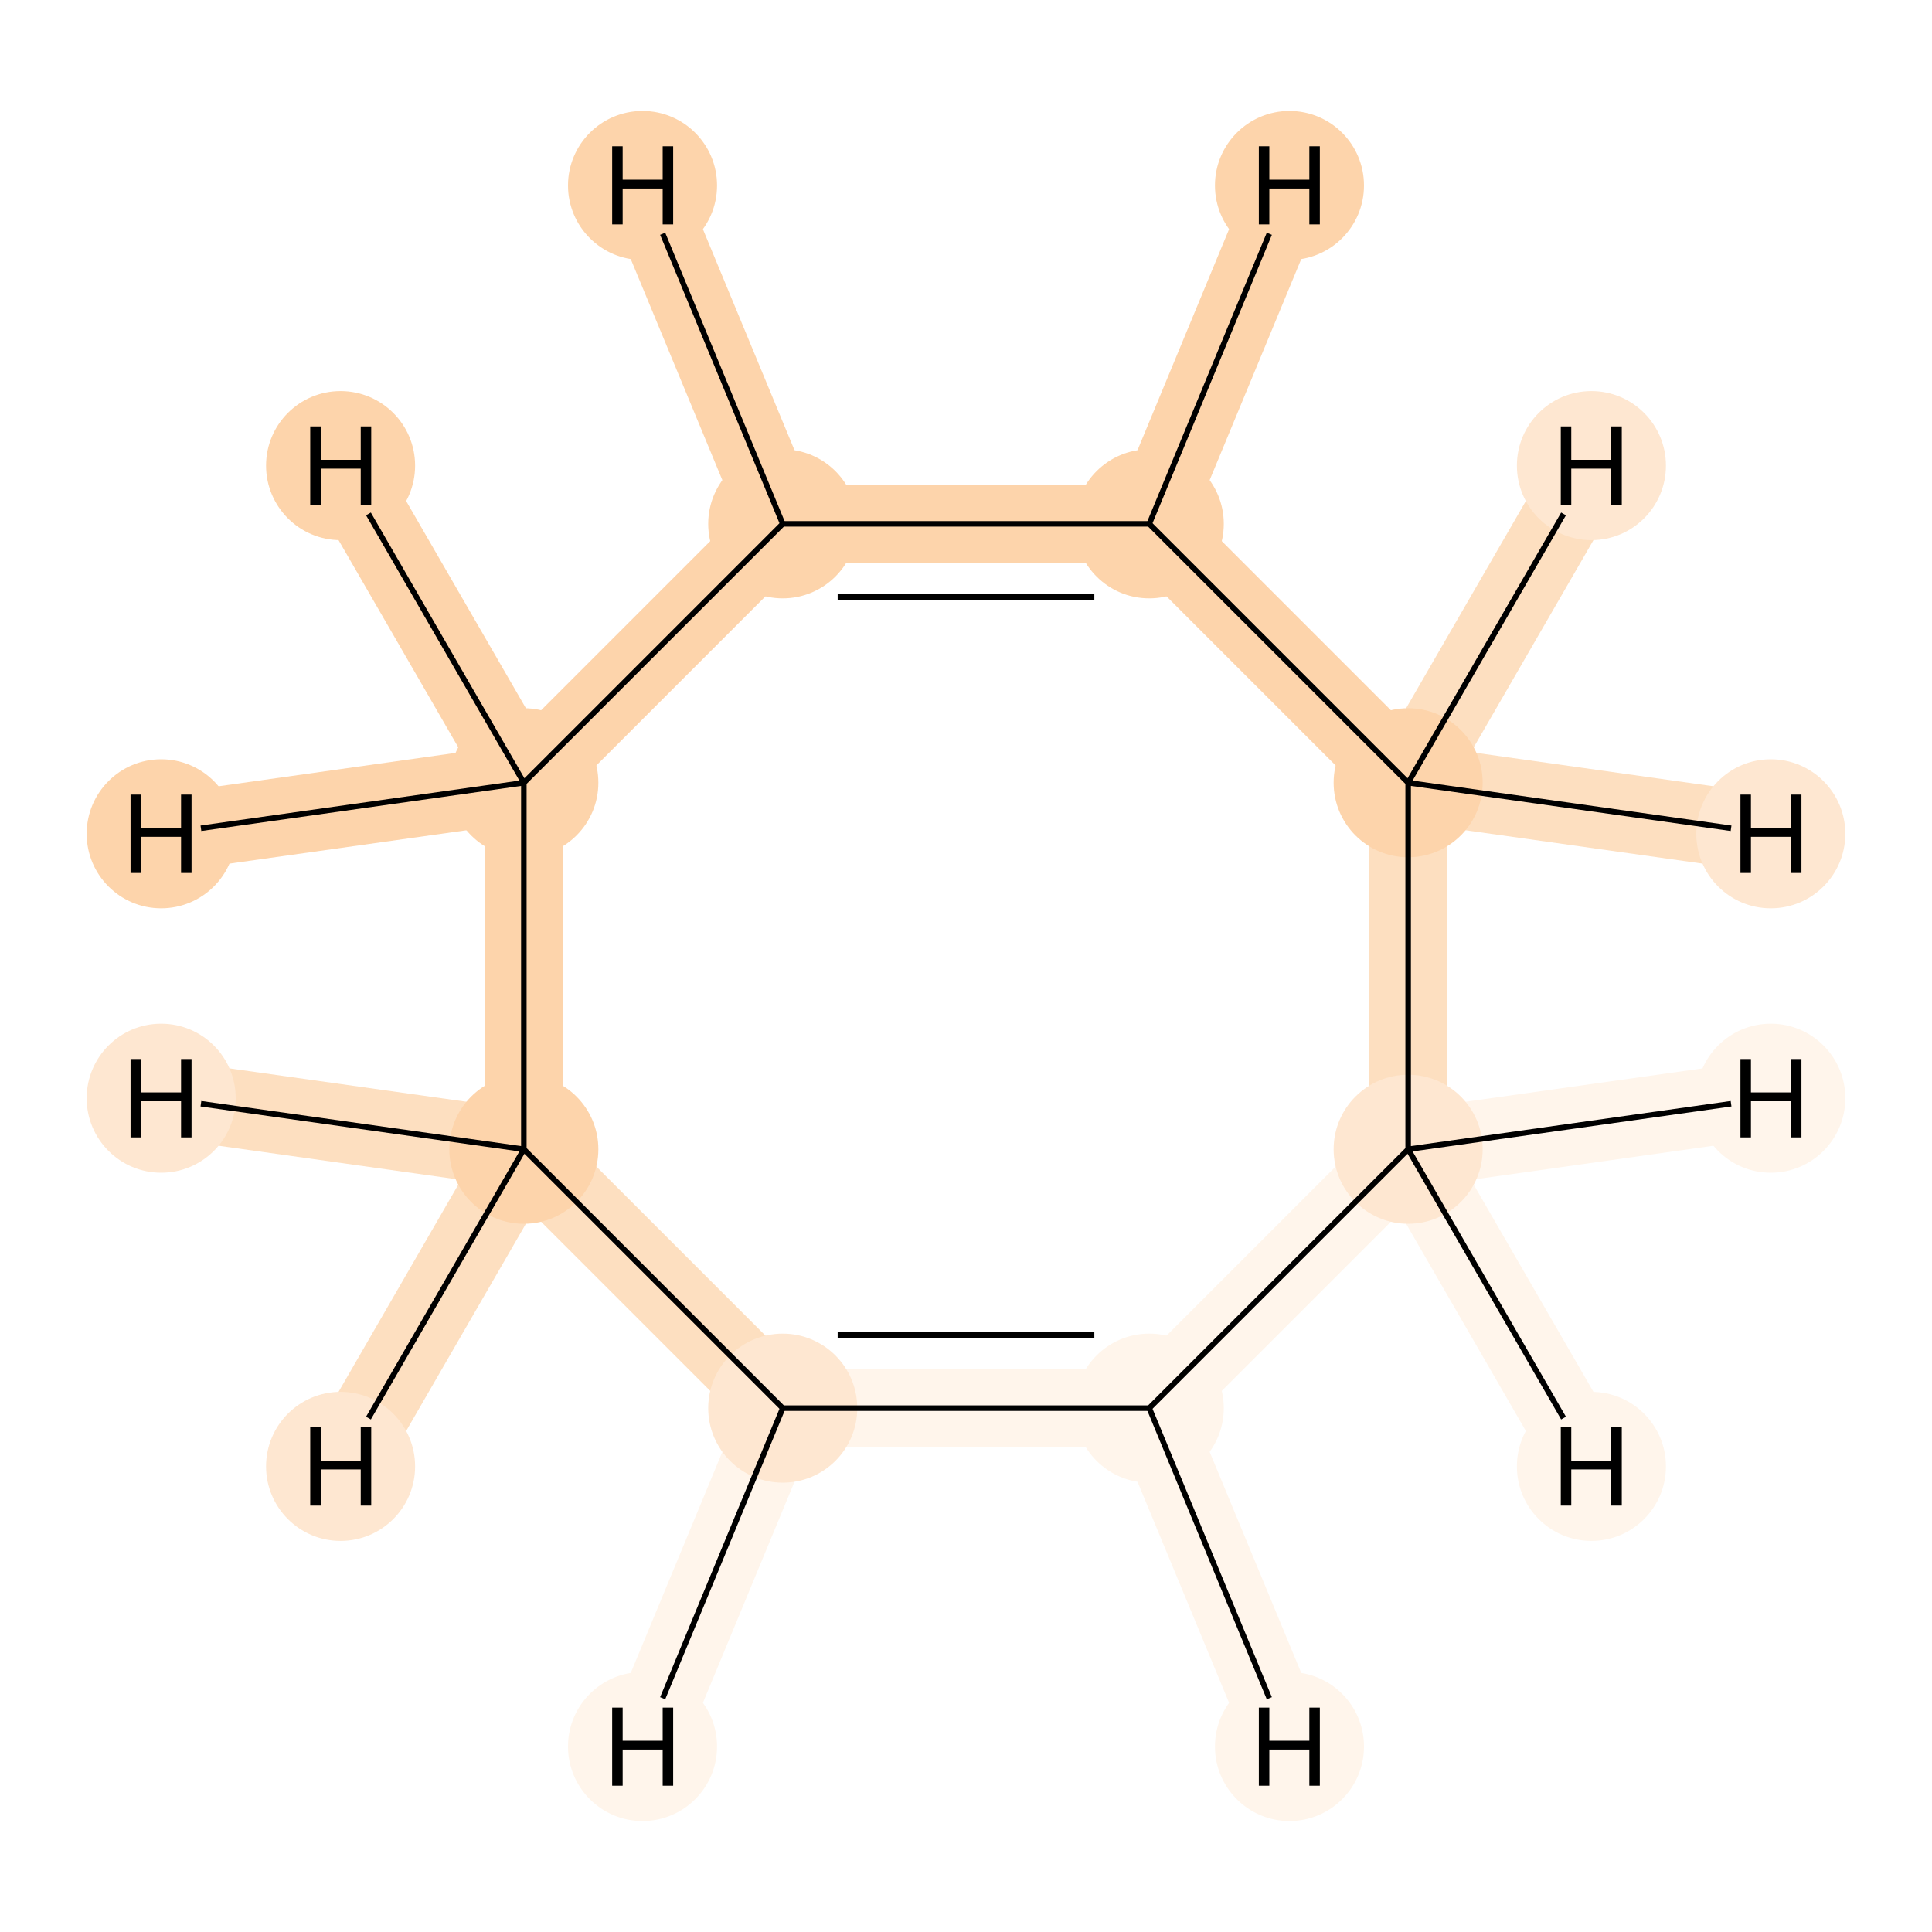 <?xml version='1.0' encoding='iso-8859-1'?>
<svg version='1.1' baseProfile='full'
              xmlns='http://www.w3.org/2000/svg'
                      xmlns:rdkit='http://www.rdkit.org/xml'
                      xmlns:xlink='http://www.w3.org/1999/xlink'
                  xml:space='preserve'
width='700px' height='700px' viewBox='0 0 700 700'>
<!-- END OF HEADER -->
<rect style='opacity:1.0;fill:#FFFFFF;stroke:none' width='700.0' height='700.0' x='0.0' y='0.0'> </rect>
<path d='M 189.8,416.4 L 189.8,283.6' style='fill:none;fill-rule:evenodd;stroke:#FDD4AB;stroke-width:28.3px;stroke-linecap:butt;stroke-linejoin:miter;stroke-opacity:1' />
<path d='M 189.8,416.4 L 283.6,510.2' style='fill:none;fill-rule:evenodd;stroke:#FDDFC0;stroke-width:28.3px;stroke-linecap:butt;stroke-linejoin:miter;stroke-opacity:1' />
<path d='M 189.8,416.4 L 123.4,531.3' style='fill:none;fill-rule:evenodd;stroke:#FDDFC0;stroke-width:28.3px;stroke-linecap:butt;stroke-linejoin:miter;stroke-opacity:1' />
<path d='M 189.8,416.4 L 58.4,397.9' style='fill:none;fill-rule:evenodd;stroke:#FDDFC0;stroke-width:28.3px;stroke-linecap:butt;stroke-linejoin:miter;stroke-opacity:1' />
<path d='M 189.8,283.6 L 283.6,189.8' style='fill:none;fill-rule:evenodd;stroke:#FDD4AB;stroke-width:28.3px;stroke-linecap:butt;stroke-linejoin:miter;stroke-opacity:1' />
<path d='M 189.8,283.6 L 58.4,302.1' style='fill:none;fill-rule:evenodd;stroke:#FDD4AB;stroke-width:28.3px;stroke-linecap:butt;stroke-linejoin:miter;stroke-opacity:1' />
<path d='M 189.8,283.6 L 123.4,168.7' style='fill:none;fill-rule:evenodd;stroke:#FDD4AB;stroke-width:28.3px;stroke-linecap:butt;stroke-linejoin:miter;stroke-opacity:1' />
<path d='M 283.6,189.8 L 416.4,189.8' style='fill:none;fill-rule:evenodd;stroke:#FDD4AB;stroke-width:28.3px;stroke-linecap:butt;stroke-linejoin:miter;stroke-opacity:1' />
<path d='M 283.6,189.8 L 232.8,67.2' style='fill:none;fill-rule:evenodd;stroke:#FDD4AB;stroke-width:28.3px;stroke-linecap:butt;stroke-linejoin:miter;stroke-opacity:1' />
<path d='M 416.4,189.8 L 510.2,283.6' style='fill:none;fill-rule:evenodd;stroke:#FDD4AB;stroke-width:28.3px;stroke-linecap:butt;stroke-linejoin:miter;stroke-opacity:1' />
<path d='M 416.4,189.8 L 467.2,67.2' style='fill:none;fill-rule:evenodd;stroke:#FDD4AB;stroke-width:28.3px;stroke-linecap:butt;stroke-linejoin:miter;stroke-opacity:1' />
<path d='M 510.2,283.6 L 510.2,416.4' style='fill:none;fill-rule:evenodd;stroke:#FDDFC0;stroke-width:28.3px;stroke-linecap:butt;stroke-linejoin:miter;stroke-opacity:1' />
<path d='M 510.2,283.6 L 576.6,168.7' style='fill:none;fill-rule:evenodd;stroke:#FDDFC0;stroke-width:28.3px;stroke-linecap:butt;stroke-linejoin:miter;stroke-opacity:1' />
<path d='M 510.2,283.6 L 641.6,302.1' style='fill:none;fill-rule:evenodd;stroke:#FDDFC0;stroke-width:28.3px;stroke-linecap:butt;stroke-linejoin:miter;stroke-opacity:1' />
<path d='M 510.2,416.4 L 416.4,510.2' style='fill:none;fill-rule:evenodd;stroke:#FFF5EB;stroke-width:28.3px;stroke-linecap:butt;stroke-linejoin:miter;stroke-opacity:1' />
<path d='M 510.2,416.4 L 641.6,397.9' style='fill:none;fill-rule:evenodd;stroke:#FFF5EB;stroke-width:28.3px;stroke-linecap:butt;stroke-linejoin:miter;stroke-opacity:1' />
<path d='M 510.2,416.4 L 576.6,531.3' style='fill:none;fill-rule:evenodd;stroke:#FFF5EB;stroke-width:28.3px;stroke-linecap:butt;stroke-linejoin:miter;stroke-opacity:1' />
<path d='M 416.4,510.2 L 283.6,510.2' style='fill:none;fill-rule:evenodd;stroke:#FFF5EB;stroke-width:28.3px;stroke-linecap:butt;stroke-linejoin:miter;stroke-opacity:1' />
<path d='M 416.4,510.2 L 467.2,632.8' style='fill:none;fill-rule:evenodd;stroke:#FFF5EB;stroke-width:28.3px;stroke-linecap:butt;stroke-linejoin:miter;stroke-opacity:1' />
<path d='M 283.6,510.2 L 232.8,632.8' style='fill:none;fill-rule:evenodd;stroke:#FFF5EB;stroke-width:28.3px;stroke-linecap:butt;stroke-linejoin:miter;stroke-opacity:1' />
<ellipse cx='189.8' cy='416.4' rx='26.5' ry='26.5'  style='fill:#FDD4AB;fill-rule:evenodd;stroke:#FDD4AB;stroke-width:1.0px;stroke-linecap:butt;stroke-linejoin:miter;stroke-opacity:1' />
<ellipse cx='189.8' cy='283.6' rx='26.5' ry='26.5'  style='fill:#FDD4AB;fill-rule:evenodd;stroke:#FDD4AB;stroke-width:1.0px;stroke-linecap:butt;stroke-linejoin:miter;stroke-opacity:1' />
<ellipse cx='283.6' cy='189.8' rx='26.5' ry='26.5'  style='fill:#FDD4AB;fill-rule:evenodd;stroke:#FDD4AB;stroke-width:1.0px;stroke-linecap:butt;stroke-linejoin:miter;stroke-opacity:1' />
<ellipse cx='416.4' cy='189.8' rx='26.5' ry='26.5'  style='fill:#FDD4AB;fill-rule:evenodd;stroke:#FDD4AB;stroke-width:1.0px;stroke-linecap:butt;stroke-linejoin:miter;stroke-opacity:1' />
<ellipse cx='510.2' cy='283.6' rx='26.5' ry='26.5'  style='fill:#FDD4AB;fill-rule:evenodd;stroke:#FDD4AB;stroke-width:1.0px;stroke-linecap:butt;stroke-linejoin:miter;stroke-opacity:1' />
<ellipse cx='510.2' cy='416.4' rx='26.5' ry='26.5'  style='fill:#FEE7D1;fill-rule:evenodd;stroke:#FEE7D1;stroke-width:1.0px;stroke-linecap:butt;stroke-linejoin:miter;stroke-opacity:1' />
<ellipse cx='416.4' cy='510.2' rx='26.5' ry='26.5'  style='fill:#FFF5EB;fill-rule:evenodd;stroke:#FFF5EB;stroke-width:1.0px;stroke-linecap:butt;stroke-linejoin:miter;stroke-opacity:1' />
<ellipse cx='283.6' cy='510.2' rx='26.5' ry='26.5'  style='fill:#FEE7D1;fill-rule:evenodd;stroke:#FEE7D1;stroke-width:1.0px;stroke-linecap:butt;stroke-linejoin:miter;stroke-opacity:1' />
<ellipse cx='123.4' cy='531.3' rx='26.5' ry='26.5'  style='fill:#FEE7D1;fill-rule:evenodd;stroke:#FEE7D1;stroke-width:1.0px;stroke-linecap:butt;stroke-linejoin:miter;stroke-opacity:1' />
<ellipse cx='58.4' cy='397.9' rx='26.5' ry='26.5'  style='fill:#FEE7D1;fill-rule:evenodd;stroke:#FEE7D1;stroke-width:1.0px;stroke-linecap:butt;stroke-linejoin:miter;stroke-opacity:1' />
<ellipse cx='58.4' cy='302.1' rx='26.5' ry='26.5'  style='fill:#FDD4AB;fill-rule:evenodd;stroke:#FDD4AB;stroke-width:1.0px;stroke-linecap:butt;stroke-linejoin:miter;stroke-opacity:1' />
<ellipse cx='123.4' cy='168.7' rx='26.5' ry='26.5'  style='fill:#FDD4AB;fill-rule:evenodd;stroke:#FDD4AB;stroke-width:1.0px;stroke-linecap:butt;stroke-linejoin:miter;stroke-opacity:1' />
<ellipse cx='232.8' cy='67.2' rx='26.5' ry='26.5'  style='fill:#FDD4AB;fill-rule:evenodd;stroke:#FDD4AB;stroke-width:1.0px;stroke-linecap:butt;stroke-linejoin:miter;stroke-opacity:1' />
<ellipse cx='467.2' cy='67.2' rx='26.5' ry='26.5'  style='fill:#FDD4AB;fill-rule:evenodd;stroke:#FDD4AB;stroke-width:1.0px;stroke-linecap:butt;stroke-linejoin:miter;stroke-opacity:1' />
<ellipse cx='576.6' cy='168.7' rx='26.5' ry='26.5'  style='fill:#FEE7D1;fill-rule:evenodd;stroke:#FEE7D1;stroke-width:1.0px;stroke-linecap:butt;stroke-linejoin:miter;stroke-opacity:1' />
<ellipse cx='641.6' cy='302.1' rx='26.5' ry='26.5'  style='fill:#FEE7D1;fill-rule:evenodd;stroke:#FEE7D1;stroke-width:1.0px;stroke-linecap:butt;stroke-linejoin:miter;stroke-opacity:1' />
<ellipse cx='641.6' cy='397.9' rx='26.5' ry='26.5'  style='fill:#FFF5EB;fill-rule:evenodd;stroke:#FFF5EB;stroke-width:1.0px;stroke-linecap:butt;stroke-linejoin:miter;stroke-opacity:1' />
<ellipse cx='576.6' cy='531.3' rx='26.5' ry='26.5'  style='fill:#FFF5EB;fill-rule:evenodd;stroke:#FFF5EB;stroke-width:1.0px;stroke-linecap:butt;stroke-linejoin:miter;stroke-opacity:1' />
<ellipse cx='467.2' cy='632.8' rx='26.5' ry='26.5'  style='fill:#FFF5EB;fill-rule:evenodd;stroke:#FFF5EB;stroke-width:1.0px;stroke-linecap:butt;stroke-linejoin:miter;stroke-opacity:1' />
<ellipse cx='232.8' cy='632.8' rx='26.5' ry='26.5'  style='fill:#FFF5EB;fill-rule:evenodd;stroke:#FFF5EB;stroke-width:1.0px;stroke-linecap:butt;stroke-linejoin:miter;stroke-opacity:1' />
<path class='bond-0 atom-0 atom-1' d='M 189.8,416.4 L 189.8,283.6' style='fill:none;fill-rule:evenodd;stroke:#000000;stroke-width:2.0px;stroke-linecap:butt;stroke-linejoin:miter;stroke-opacity:1' />
<path class='bond-7 atom-7 atom-0' d='M 283.6,510.2 L 189.8,416.4' style='fill:none;fill-rule:evenodd;stroke:#000000;stroke-width:2.0px;stroke-linecap:butt;stroke-linejoin:miter;stroke-opacity:1' />
<path class='bond-8 atom-0 atom-8' d='M 189.8,416.4 L 133.5,513.8' style='fill:none;fill-rule:evenodd;stroke:#000000;stroke-width:2.0px;stroke-linecap:butt;stroke-linejoin:miter;stroke-opacity:1' />
<path class='bond-9 atom-0 atom-9' d='M 189.8,416.4 L 72.8,399.9' style='fill:none;fill-rule:evenodd;stroke:#000000;stroke-width:2.0px;stroke-linecap:butt;stroke-linejoin:miter;stroke-opacity:1' />
<path class='bond-1 atom-1 atom-2' d='M 189.8,283.6 L 283.6,189.8' style='fill:none;fill-rule:evenodd;stroke:#000000;stroke-width:2.0px;stroke-linecap:butt;stroke-linejoin:miter;stroke-opacity:1' />
<path class='bond-10 atom-1 atom-10' d='M 189.8,283.6 L 72.8,300.1' style='fill:none;fill-rule:evenodd;stroke:#000000;stroke-width:2.0px;stroke-linecap:butt;stroke-linejoin:miter;stroke-opacity:1' />
<path class='bond-11 atom-1 atom-11' d='M 189.8,283.6 L 133.5,186.2' style='fill:none;fill-rule:evenodd;stroke:#000000;stroke-width:2.0px;stroke-linecap:butt;stroke-linejoin:miter;stroke-opacity:1' />
<path class='bond-2 atom-2 atom-3' d='M 283.6,189.8 L 416.4,189.8' style='fill:none;fill-rule:evenodd;stroke:#000000;stroke-width:2.0px;stroke-linecap:butt;stroke-linejoin:miter;stroke-opacity:1' />
<path class='bond-2 atom-2 atom-3' d='M 303.5,216.3 L 396.5,216.3' style='fill:none;fill-rule:evenodd;stroke:#000000;stroke-width:2.0px;stroke-linecap:butt;stroke-linejoin:miter;stroke-opacity:1' />
<path class='bond-12 atom-2 atom-12' d='M 283.6,189.8 L 240.1,84.7' style='fill:none;fill-rule:evenodd;stroke:#000000;stroke-width:2.0px;stroke-linecap:butt;stroke-linejoin:miter;stroke-opacity:1' />
<path class='bond-3 atom-3 atom-4' d='M 416.4,189.8 L 510.2,283.6' style='fill:none;fill-rule:evenodd;stroke:#000000;stroke-width:2.0px;stroke-linecap:butt;stroke-linejoin:miter;stroke-opacity:1' />
<path class='bond-13 atom-3 atom-13' d='M 416.4,189.8 L 459.9,84.7' style='fill:none;fill-rule:evenodd;stroke:#000000;stroke-width:2.0px;stroke-linecap:butt;stroke-linejoin:miter;stroke-opacity:1' />
<path class='bond-4 atom-4 atom-5' d='M 510.2,283.6 L 510.2,416.4' style='fill:none;fill-rule:evenodd;stroke:#000000;stroke-width:2.0px;stroke-linecap:butt;stroke-linejoin:miter;stroke-opacity:1' />
<path class='bond-14 atom-4 atom-14' d='M 510.2,283.6 L 566.5,186.2' style='fill:none;fill-rule:evenodd;stroke:#000000;stroke-width:2.0px;stroke-linecap:butt;stroke-linejoin:miter;stroke-opacity:1' />
<path class='bond-15 atom-4 atom-15' d='M 510.2,283.6 L 627.2,300.1' style='fill:none;fill-rule:evenodd;stroke:#000000;stroke-width:2.0px;stroke-linecap:butt;stroke-linejoin:miter;stroke-opacity:1' />
<path class='bond-5 atom-5 atom-6' d='M 510.2,416.4 L 416.4,510.2' style='fill:none;fill-rule:evenodd;stroke:#000000;stroke-width:2.0px;stroke-linecap:butt;stroke-linejoin:miter;stroke-opacity:1' />
<path class='bond-16 atom-5 atom-16' d='M 510.2,416.4 L 627.2,399.9' style='fill:none;fill-rule:evenodd;stroke:#000000;stroke-width:2.0px;stroke-linecap:butt;stroke-linejoin:miter;stroke-opacity:1' />
<path class='bond-17 atom-5 atom-17' d='M 510.2,416.4 L 566.5,513.8' style='fill:none;fill-rule:evenodd;stroke:#000000;stroke-width:2.0px;stroke-linecap:butt;stroke-linejoin:miter;stroke-opacity:1' />
<path class='bond-6 atom-6 atom-7' d='M 416.4,510.2 L 283.6,510.2' style='fill:none;fill-rule:evenodd;stroke:#000000;stroke-width:2.0px;stroke-linecap:butt;stroke-linejoin:miter;stroke-opacity:1' />
<path class='bond-6 atom-6 atom-7' d='M 396.5,483.7 L 303.5,483.7' style='fill:none;fill-rule:evenodd;stroke:#000000;stroke-width:2.0px;stroke-linecap:butt;stroke-linejoin:miter;stroke-opacity:1' />
<path class='bond-18 atom-6 atom-18' d='M 416.4,510.2 L 459.9,615.3' style='fill:none;fill-rule:evenodd;stroke:#000000;stroke-width:2.0px;stroke-linecap:butt;stroke-linejoin:miter;stroke-opacity:1' />
<path class='bond-19 atom-7 atom-19' d='M 283.6,510.2 L 240.1,615.3' style='fill:none;fill-rule:evenodd;stroke:#000000;stroke-width:2.0px;stroke-linecap:butt;stroke-linejoin:miter;stroke-opacity:1' />
<path  class='atom-8' d='M 112.4 517.1
L 116.2 517.1
L 116.2 529.2
L 130.7 529.2
L 130.7 517.1
L 134.5 517.1
L 134.5 545.5
L 130.7 545.5
L 130.7 532.4
L 116.2 532.4
L 116.2 545.5
L 112.4 545.5
L 112.4 517.1
' fill='#000000'/>
<path  class='atom-9' d='M 47.3 383.7
L 51.1 383.7
L 51.1 395.8
L 65.6 395.8
L 65.6 383.7
L 69.4 383.7
L 69.4 412.1
L 65.6 412.1
L 65.6 399.0
L 51.1 399.0
L 51.1 412.1
L 47.3 412.1
L 47.3 383.7
' fill='#000000'/>
<path  class='atom-10' d='M 47.3 287.9
L 51.1 287.9
L 51.1 300.0
L 65.6 300.0
L 65.6 287.9
L 69.4 287.9
L 69.4 316.3
L 65.6 316.3
L 65.6 303.2
L 51.1 303.2
L 51.1 316.3
L 47.3 316.3
L 47.3 287.9
' fill='#000000'/>
<path  class='atom-11' d='M 112.4 154.5
L 116.2 154.5
L 116.2 166.6
L 130.7 166.6
L 130.7 154.5
L 134.5 154.5
L 134.5 182.9
L 130.7 182.9
L 130.7 169.8
L 116.2 169.8
L 116.2 182.9
L 112.4 182.9
L 112.4 154.5
' fill='#000000'/>
<path  class='atom-12' d='M 221.8 53.0
L 225.6 53.0
L 225.6 65.1
L 240.1 65.1
L 240.1 53.0
L 243.9 53.0
L 243.9 81.3
L 240.1 81.3
L 240.1 68.3
L 225.6 68.3
L 225.6 81.3
L 221.8 81.3
L 221.8 53.0
' fill='#000000'/>
<path  class='atom-13' d='M 456.1 53.0
L 459.9 53.0
L 459.9 65.1
L 474.4 65.1
L 474.4 53.0
L 478.2 53.0
L 478.2 81.3
L 474.4 81.3
L 474.4 68.3
L 459.9 68.3
L 459.9 81.3
L 456.1 81.3
L 456.1 53.0
' fill='#000000'/>
<path  class='atom-14' d='M 565.5 154.5
L 569.3 154.5
L 569.3 166.6
L 583.8 166.6
L 583.8 154.5
L 587.6 154.5
L 587.6 182.9
L 583.8 182.9
L 583.8 169.8
L 569.3 169.8
L 569.3 182.9
L 565.5 182.9
L 565.5 154.5
' fill='#000000'/>
<path  class='atom-15' d='M 630.6 287.9
L 634.4 287.9
L 634.4 300.0
L 648.9 300.0
L 648.9 287.9
L 652.7 287.9
L 652.7 316.3
L 648.9 316.3
L 648.9 303.2
L 634.4 303.2
L 634.4 316.3
L 630.6 316.3
L 630.6 287.9
' fill='#000000'/>
<path  class='atom-16' d='M 630.6 383.7
L 634.4 383.7
L 634.4 395.8
L 648.9 395.8
L 648.9 383.7
L 652.7 383.7
L 652.7 412.1
L 648.9 412.1
L 648.9 399.0
L 634.4 399.0
L 634.4 412.1
L 630.6 412.1
L 630.6 383.7
' fill='#000000'/>
<path  class='atom-17' d='M 565.5 517.1
L 569.3 517.1
L 569.3 529.2
L 583.8 529.2
L 583.8 517.1
L 587.6 517.1
L 587.6 545.5
L 583.8 545.5
L 583.8 532.4
L 569.3 532.4
L 569.3 545.5
L 565.5 545.5
L 565.5 517.1
' fill='#000000'/>
<path  class='atom-18' d='M 456.1 618.7
L 459.9 618.7
L 459.9 630.7
L 474.4 630.7
L 474.4 618.7
L 478.2 618.7
L 478.2 647.0
L 474.4 647.0
L 474.4 633.9
L 459.9 633.9
L 459.9 647.0
L 456.1 647.0
L 456.1 618.7
' fill='#000000'/>
<path  class='atom-19' d='M 221.8 618.7
L 225.6 618.7
L 225.6 630.7
L 240.1 630.7
L 240.1 618.7
L 243.9 618.7
L 243.9 647.0
L 240.1 647.0
L 240.1 633.9
L 225.6 633.9
L 225.6 647.0
L 221.8 647.0
L 221.8 618.7
' fill='#000000'/>
</svg>
